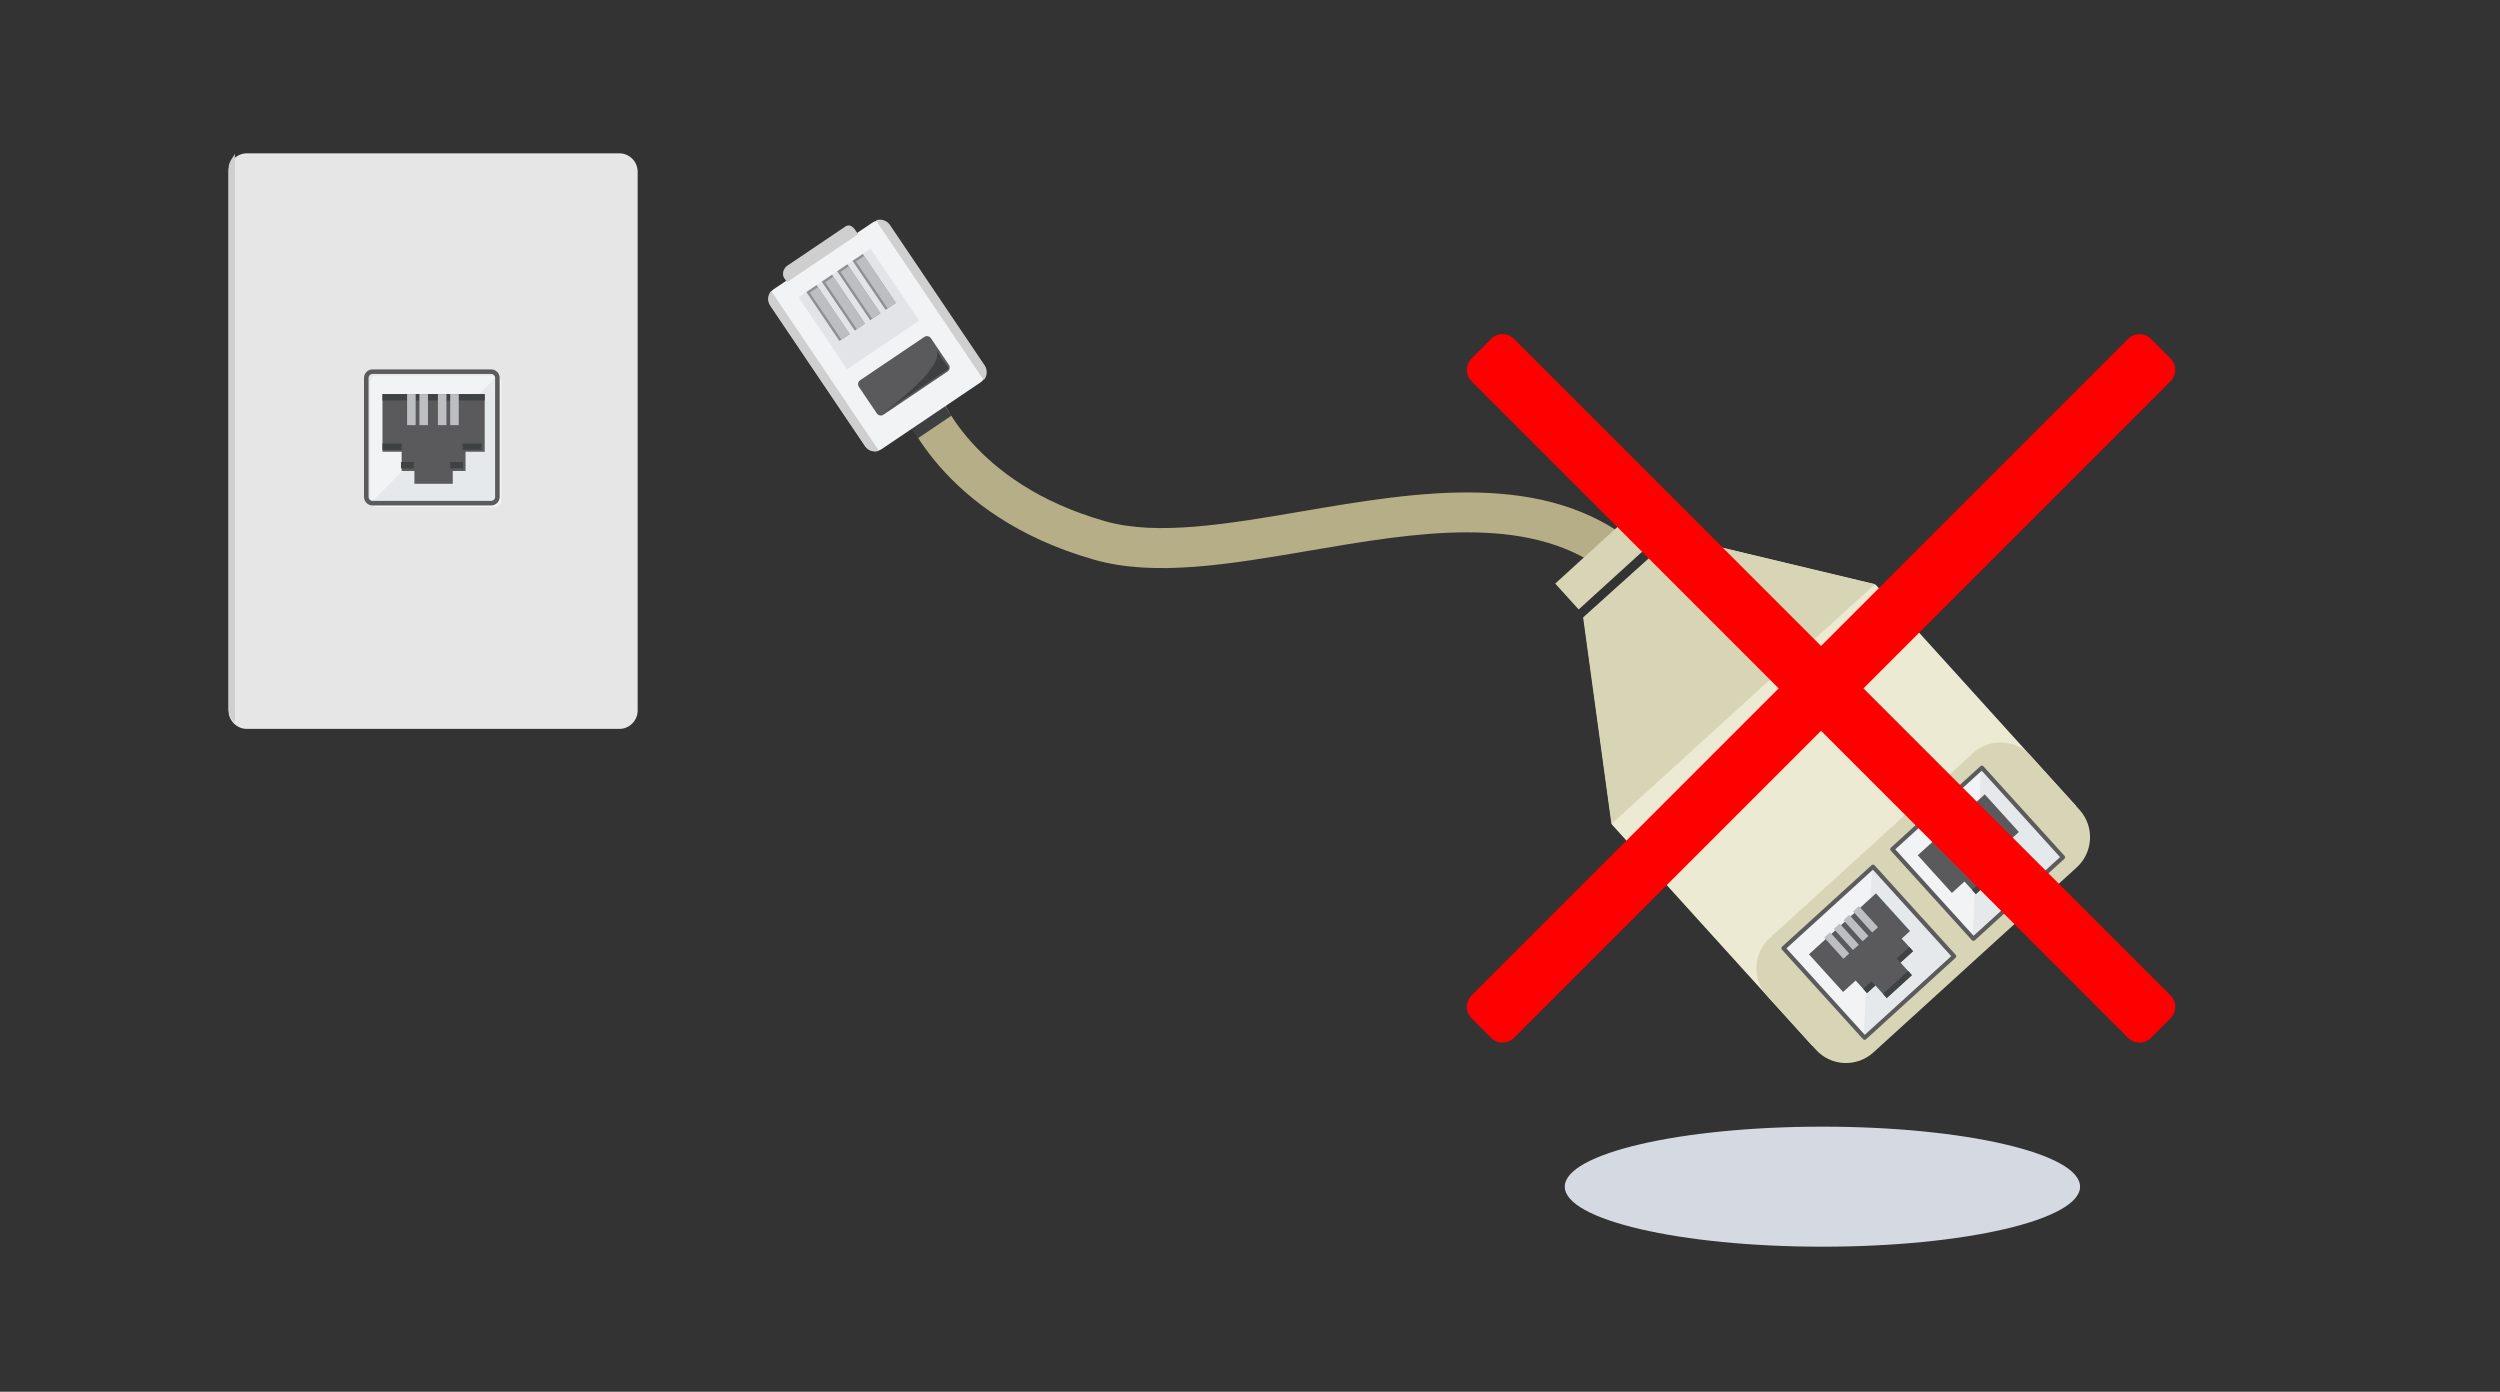 <?xml version="1.0" encoding="UTF-8"?>
<svg width="591px" height="329px" viewBox="0 0 591 329" version="1.1" xmlns="http://www.w3.org/2000/svg" xmlns:xlink="http://www.w3.org/1999/xlink">
    <rect x="0" y="0" width="591" height="329" fill="#333333" stroke="none"/>
    <title>adicionar_filtro_protetor3</title>
    <g id="Page-1" stroke="none" stroke-width="1" fill="none" fill-rule="evenodd">
        <g id="adicionar_filtro_protetor3" transform="translate(54.023, 26.663)">
            <g id="microfiltro-00-copy" transform="translate(-0, 0)">
                <g id="Group-2" transform="translate(0, 9.583)">
                    <path d="M92.381,136.066 L4.339,136.066 C1.953,136.066 0,134.108 0,131.714 L0,4.352 C0,1.959 1.953,0 4.339,0 L92.381,0 C94.768,0 96.72,1.959 96.72,4.352 L96.72,131.714 C96.72,134.108 94.768,136.066 92.381,136.066 Z" id="Fill-1" fill="#E6E6E6"></path>
                    <path d="M1.51,0 C1.51,0.591 0,1.663 0,3.622 L0,131.228 C0,131.228 0,133.359 1.51,134.453 L1.51,0 Z" id="Fill-3" fill="#CFCFCF"></path>
                    <path d="M62.994,83.626 L34.969,83.626 C34.152,83.626 33.483,82.954 33.483,82.135 L33.483,54.026 C33.483,53.207 34.152,52.536 34.969,52.536 L62.994,52.536 C63.811,52.536 64.48,53.207 64.48,54.026 L64.48,82.135 C64.48,82.954 63.811,83.626 62.994,83.626" id="Fill-5" fill="#F2F3F5"></path>
                    <polyline id="Fill-7" fill="#E5E9EC" points="63.592 82.741 63.595 52.536 33.483 82.741"></polyline>
                    <path d="M34.051,52.158 C33.529,52.158 33.104,52.584 33.104,53.108 L33.104,81.216 C33.104,81.741 33.529,82.166 34.051,82.166 L62.076,82.166 C62.599,82.166 63.023,81.741 63.023,81.216 L63.023,53.108 C63.023,52.584 62.599,52.158 62.076,52.158 L34.051,52.158 Z M62.076,83.248 L34.051,83.248 C32.935,83.248 32.027,82.336 32.027,81.216 L32.027,53.108 C32.027,51.988 32.935,51.076 34.051,51.076 L62.076,51.076 C63.194,51.076 64.101,51.988 64.101,53.108 L64.101,81.216 C64.101,82.336 63.194,83.248 62.076,83.248 L62.076,83.248 Z" id="Fill-9" fill="#5B5B5D"></path>
                    <polygon id="Fill-11" fill="#5A5A5C" points="48.486 56.914 36.395 56.914 36.395 70.547 40.926 70.547 40.926 75.091 43.946 75.091 43.946 78.121 48.486 78.121 53.008 78.121 53.008 75.091 56.029 75.091 56.029 70.547 60.559 70.547 60.559 56.914"></polygon>
                    <polygon id="Fill-13" fill="#3F4243" points="36.395 58.428 60.559 58.428 60.559 56.914 36.395 56.914"></polygon>
                    <polygon id="Fill-15" fill="#3F4243" points="36.395 70.103 40.926 70.103 40.926 68.588 36.395 68.588"></polygon>
                    <polygon id="Fill-16" fill="#3F4243" points="55.32 70.103 59.851 70.103 59.851 68.588 55.32 68.588"></polygon>
                    <polygon id="Fill-17" fill="#3F4243" points="40.762 74.481 43.783 74.481 43.783 72.966 40.762 72.966"></polygon>
                    <polygon id="Fill-19" fill="#3F4243" points="52.409 74.481 55.429 74.481 55.429 72.966 52.409 72.966"></polygon>
                    <polygon id="Fill-20" fill="#BDBEC2" points="45.13 64.254 47.15 64.254 47.15 56.914 45.13 56.914"></polygon>
                    <polygon id="Fill-21" fill="#BDBEC2" points="42.218 64.254 44.239 64.254 44.239 56.914 42.218 56.914"></polygon>
                    <polygon id="Fill-22" fill="#BDBEC2" points="49.497 64.254 51.518 64.254 51.518 56.914 49.497 56.914"></polygon>
                    <polygon id="Fill-23" fill="#BDBEC2" points="52.409 64.254 54.429 64.254 54.429 56.914 52.409 56.914"></polygon>
                </g>
                <g id="Group-5" transform="translate(291.944, 127.154) rotate(-3) translate(-291.944, -127.154) translate(129.444, 8.654)">
                    <g id="Group-3" transform="translate(166.618, 118.577) rotate(28) translate(-166.618, -118.577) translate(16.118, 65.077)">
                        <path d="M173.21,15.403 C146.31,8.45 120.984,25.959 98.42,41.575 C83.692,51.768 69.781,61.396 57.164,63.426 C24.656,68.655 8.844,52.678 8.14,51.945 C6.353,50.058 3.375,49.974 1.485,51.757 C-0.413,53.548 -0.504,56.543 1.282,58.447 C2.065,59.281 20.914,78.842 58.657,72.769 C73.383,70.402 88.147,60.183 103.78,49.364 C124.796,34.817 146.447,19.849 168.407,24.029 L173.21,15.403 Z" id="Fill-54" fill="#B5AE86"></path>
                        <polygon id="Fill-70" fill="#EDEAD3" points="293.606 27.449 228.529 0.043 180.468 9.846 169.327 36.371 195.991 77.785 261.083 105.197"></polygon>
                        <polygon id="Fill-71" fill="#D8D4B6" points="228.345 -1.52739041e-13 180.386 9.801 169.139 36.281 195.839 77.708 217.378 26.219"></polygon>
                        <polygon id="Fill-72" fill="#D8D4B6" points="167.39 35.031 178.049 9.547 170.437 6.343 159.778 31.827"></polygon>
                        <path d="M299.864,40.548 L274.792,100.486 C272.736,105.402 267.097,107.715 262.196,105.651 L246.311,98.967 C241.41,96.905 239.104,91.249 241.161,86.335 L266.233,26.395 C268.288,21.481 273.928,19.168 278.827,21.23 L294.714,27.916 C299.615,29.978 301.92,35.634 299.864,40.548" id="Fill-73" fill="#D8D4B6"></path>
                        <polygon id="Fill-74" fill="#F2F3F5" points="282.487 71.821 271.442 98.226 245.116 87.148 256.161 60.743"></polygon>
                        <polyline id="Fill-75" fill="#E5E9EC" points="281.724 72.063 256.149 61.297 270.995 97.71"></polyline>
                        <path d="M245.766,86.881 L271.176,97.574 L281.837,72.087 L256.427,61.394 L245.766,86.881 Z M282.944,72.015 L271.9,98.418 C271.793,98.672 271.503,98.792 271.249,98.684 L244.924,87.606 C244.671,87.5 244.551,87.208 244.659,86.955 L255.703,60.55 C255.809,60.297 256.101,60.178 256.353,60.284 L282.679,71.362 C282.931,71.468 283.05,71.76 282.944,72.015 L282.944,72.015 Z" id="Fill-76" fill="#5B5B5D"></path>
                        <polygon id="Fill-77" fill="#5A5A5C" points="255.347 75.944 251.182 85.902 262.255 90.562 263.805 86.859 267.496 88.412 268.527 85.944 272.219 87.497 273.803 83.71 275.316 80.093 271.625 78.54 273.173 74.838 269.482 73.284 270.515 70.816 259.442 66.156"></polygon>
                        <polygon id="Fill-78" fill="#3F4243" points="251.366 85.461 251.366 85.461 259.592 65.794"></polygon>
                        <polygon id="Fill-79" fill="#3F4243" points="262.255 90.561 262.255 90.561 263.803 86.859"></polygon>
                        <polygon id="Fill-80" fill="#3F4243" points="269.483 73.284 269.483 73.284 270.516 70.816"></polygon>
                        <polygon id="Fill-81" fill="#3F4243" points="266.265 87.895 267.496 88.413 268.527 85.943 267.298 85.427"></polygon>
                        <polygon id="Fill-82" fill="#3F4243" points="270.989 86.98 272.219 87.498 275.317 80.093 274.086 79.575"></polygon>
                        <polygon id="Fill-83" fill="#3F4243" points="270.395 78.022 271.626 78.54 273.174 74.838 271.943 74.32"></polygon>
                        <polygon id="Fill-84" fill="#BDBEC2" points="260.904 78.867 260.184 80.589 253.967 77.973 254.688 76.251"></polygon>
                        <polygon id="Fill-85" fill="#BDBEC2" points="259.72 81.699 258.999 83.421 252.783 80.805 253.504 79.083"></polygon>
                        <polygon id="Fill-86" fill="#BDBEC2" points="262.089 76.035 261.368 77.758 255.154 75.142 255.872 73.419"></polygon>
                        <polygon id="Fill-87" fill="#BDBEC2" points="263.273 73.204 262.553 74.926 256.338 72.31 257.057 70.588"></polygon>
                        <polygon id="Fill-88" fill="#F2F3F5" points="295.908 39.735 284.864 66.139 258.538 55.062 269.583 28.657"></polygon>
                        <polyline id="Fill-89" fill="#E5E9EC" points="295.146 39.977 269.571 29.211 284.417 65.624"></polyline>
                        <path d="M259.188,54.794 L284.598,65.487 L295.259,40.001 L269.849,29.308 L259.188,54.794 Z M296.366,39.928 L285.322,66.331 C285.214,66.586 284.924,66.705 284.671,66.598 L258.346,55.52 C258.093,55.414 257.973,55.122 258.081,54.869 L269.125,28.464 C269.231,28.211 269.523,28.091 269.775,28.197 L296.101,39.275 C296.353,39.381 296.472,39.674 296.366,39.928 L296.366,39.928 Z" id="Fill-90" fill="#5B5B5D"></path>
                        <polygon id="Fill-91" fill="#5A5A5C" points="268.769 43.857 264.604 53.816 275.677 58.475 277.227 54.773 280.918 56.326 281.949 53.858 285.64 55.411 287.225 51.624 288.738 48.006 285.047 46.454 286.596 42.751 282.904 41.197 283.937 38.73 272.863 34.07"></polygon>
                        <polygon id="Fill-92" fill="#3F4243" points="264.788 53.375 264.788 53.375 273.014 33.708"></polygon>
                        <polygon id="Fill-93" fill="#3F4243" points="275.677 58.475 275.677 58.475 277.225 54.773"></polygon>
                        <polygon id="Fill-94" fill="#3F4243" points="282.904 41.198 282.904 41.198 283.938 38.73"></polygon>
                        <polygon id="Fill-95" fill="#3F4243" points="279.687 55.808 280.918 56.326 281.949 53.857 280.72 53.341"></polygon>
                        <polygon id="Fill-96" fill="#3F4243" points="284.411 54.893 285.641 55.411 288.739 48.007 287.508 47.489"></polygon>
                        <polygon id="Fill-97" fill="#3F4243" points="283.817 45.935 285.047 46.453 286.595 42.751 285.365 42.233"></polygon>
                        <polygon id="Fill-98" fill="#BDBEC2" points="274.326 46.781 273.606 48.503 267.389 45.887 268.11 44.165"></polygon>
                        <polygon id="Fill-99" fill="#BDBEC2" points="273.142 49.612 272.421 51.335 266.206 48.719 266.925 46.996"></polygon>
                        <polygon id="Fill-100" fill="#BDBEC2" points="275.511 43.949 274.79 45.672 268.574 43.055 269.294 41.333"></polygon>
                        <polygon id="Fill-101" fill="#BDBEC2" points="276.695 41.118 275.975 42.84 269.76 40.224 270.479 38.501"></polygon>
                    </g>
                    <g id="Group-4" transform="translate(28.618, 36.973) rotate(-31) translate(-28.618, -36.973) translate(11.118, 10.973)">
                        <path d="M20.988,51.091 C20.963,45.497 21.151,40.443 21.329,37.548 C21.492,34.908 19.479,32.636 16.833,32.474 C14.179,32.307 11.909,34.319 11.745,36.959 C11.713,37.485 11.353,43.521 11.382,51.091 L20.988,51.091 Z" id="Path" fill="#3E3F41"></path>
                        <path d="M31.035,48.419 L2.846,48.419 C1.339,48.419 0.104,47.186 0.104,45.681 L0.104,5.548 C0.104,4.044 1.339,2.813 2.846,2.813 L31.035,2.813 C32.544,2.813 33.779,4.044 33.779,5.548 L33.779,45.681 C33.779,47.186 32.544,48.419 31.035,48.419 Z" id="Path" fill="#F2F3F5"></path>
                        <path d="M2.134,2.848 C1.067,3.051 3.5063957e-14,4.186 3.5063957e-14,5.549 L3.5063957e-14,45.682 C3.5063957e-14,47.044 1.067,48.179 2.134,48.383 L2.134,2.848 Z" id="Path" fill="#CFCFCF"></path>
                        <path d="M32.007,48.383 C33.073,48.179 34.14,47.044 34.14,45.682 L34.14,5.549 C34.14,4.186 33.073,3.051 32.007,2.848 L32.007,48.383 Z" id="Path" fill="#CFCFCF"></path>
                        <path d="M26.673,3.193 L26.673,2.015 C26.673,0.907 26.291,-7.01279141e-14 25.18,-7.01279141e-14 L8.648,-7.01279141e-14 C7.538,-7.01279141e-14 6.403,0.907 6.403,2.015 L6.403,3.193 L26.673,3.193 Z" id="Path" fill="#CFCFCF"></path>
                        <polygon id="Path" fill="#E3E4E7" points="6.656 28.2 27.225 28.2 27.225 7.678 6.656 7.678"></polygon>
                        <polygon id="Path" fill="#8D8F90" points="8.901 21.643 11.815 21.643 11.815 7.676 8.901 7.676"></polygon>
                        <polygon id="Path" fill="#BDBEC2" points="9.47 21.643 11.813 21.643 11.813 8.247 9.47 8.247"></polygon>
                        <polygon id="Path" fill="#8D8F90" points="13.292 21.643 16.205 21.643 16.205 7.676 13.292 7.676"></polygon>
                        <polygon id="Path" fill="#BDBEC2" points="13.861 21.643 16.203 21.643 16.203 8.247 13.861 8.247"></polygon>
                        <polygon id="Path" fill="#8D8F90" points="17.681 21.643 20.595 21.643 20.595 7.676 17.681 7.676"></polygon>
                        <polygon id="Path" fill="#BDBEC2" points="18.25 21.643 20.593 21.643 20.593 8.247 18.25 8.247"></polygon>
                        <polygon id="Path" fill="#8D8F90" points="22.07 21.643 24.984 21.643 24.984 7.676 22.07 7.676"></polygon>
                        <polygon id="Path" fill="#BDBEC2" points="22.641 21.643 24.984 21.643 24.984 8.247 22.641 8.247"></polygon>
                        <path d="M26.067,41.919 L7.791,41.919 C7.168,41.919 6.658,41.41 6.658,40.789 L6.658,33.206 C6.658,32.584 7.168,32.076 7.791,32.076 L26.067,32.076 C26.69,32.076 27.199,32.584 27.199,33.206 L27.199,40.789 C27.199,41.41 26.69,41.919 26.067,41.919 Z" id="Path" fill="#5A5A5C"></path>
                        <path d="M26.671,36.485 L26.671,40.817 C26.671,40.817 27.065,41.512 26.066,41.512 L7.771,41.512 C7.771,41.512 25.604,40.969 26.671,36.485 Z" id="Path" fill="#3E3F41"></path>
                    </g>
                </g>
                <ellipse id="Oval" fill="#D5DAE2" cx="376.798" cy="253.867" rx="60.906" ry="14.188"></ellipse>
            </g>
            <g id="Group-3" transform="translate(290.838, 50.317)" fill="#FF0000">
                <path d="M-24.12,78.667 L195.395,78.667 C197.497,78.667 199.2,80.371 199.2,82.473 L199.2,89.031 C199.2,91.133 197.497,92.837 195.395,92.837 L-24.12,92.837 C-26.222,92.837 -27.925,91.133 -27.925,89.031 L-27.925,82.473 C-27.925,80.371 -26.222,78.667 -24.12,78.667 Z" id="Rectangle" transform="translate(85.638, 85.752) rotate(-315) translate(-85.638, -85.752) "></path>
                <path d="M-24.12,78.667 L195.395,78.667 C197.497,78.667 199.2,80.371 199.2,82.473 L199.2,89.031 C199.2,91.133 197.497,92.837 195.395,92.837 L-24.12,92.837 C-26.222,92.837 -27.925,91.133 -27.925,89.031 L-27.925,82.473 C-27.925,80.371 -26.222,78.667 -24.12,78.667 Z" id="Rectangle-Copy-2" transform="translate(85.638, 85.752) rotate(-45) translate(-85.638, -85.752) "></path>
            </g>
        </g>
    </g>
</svg>